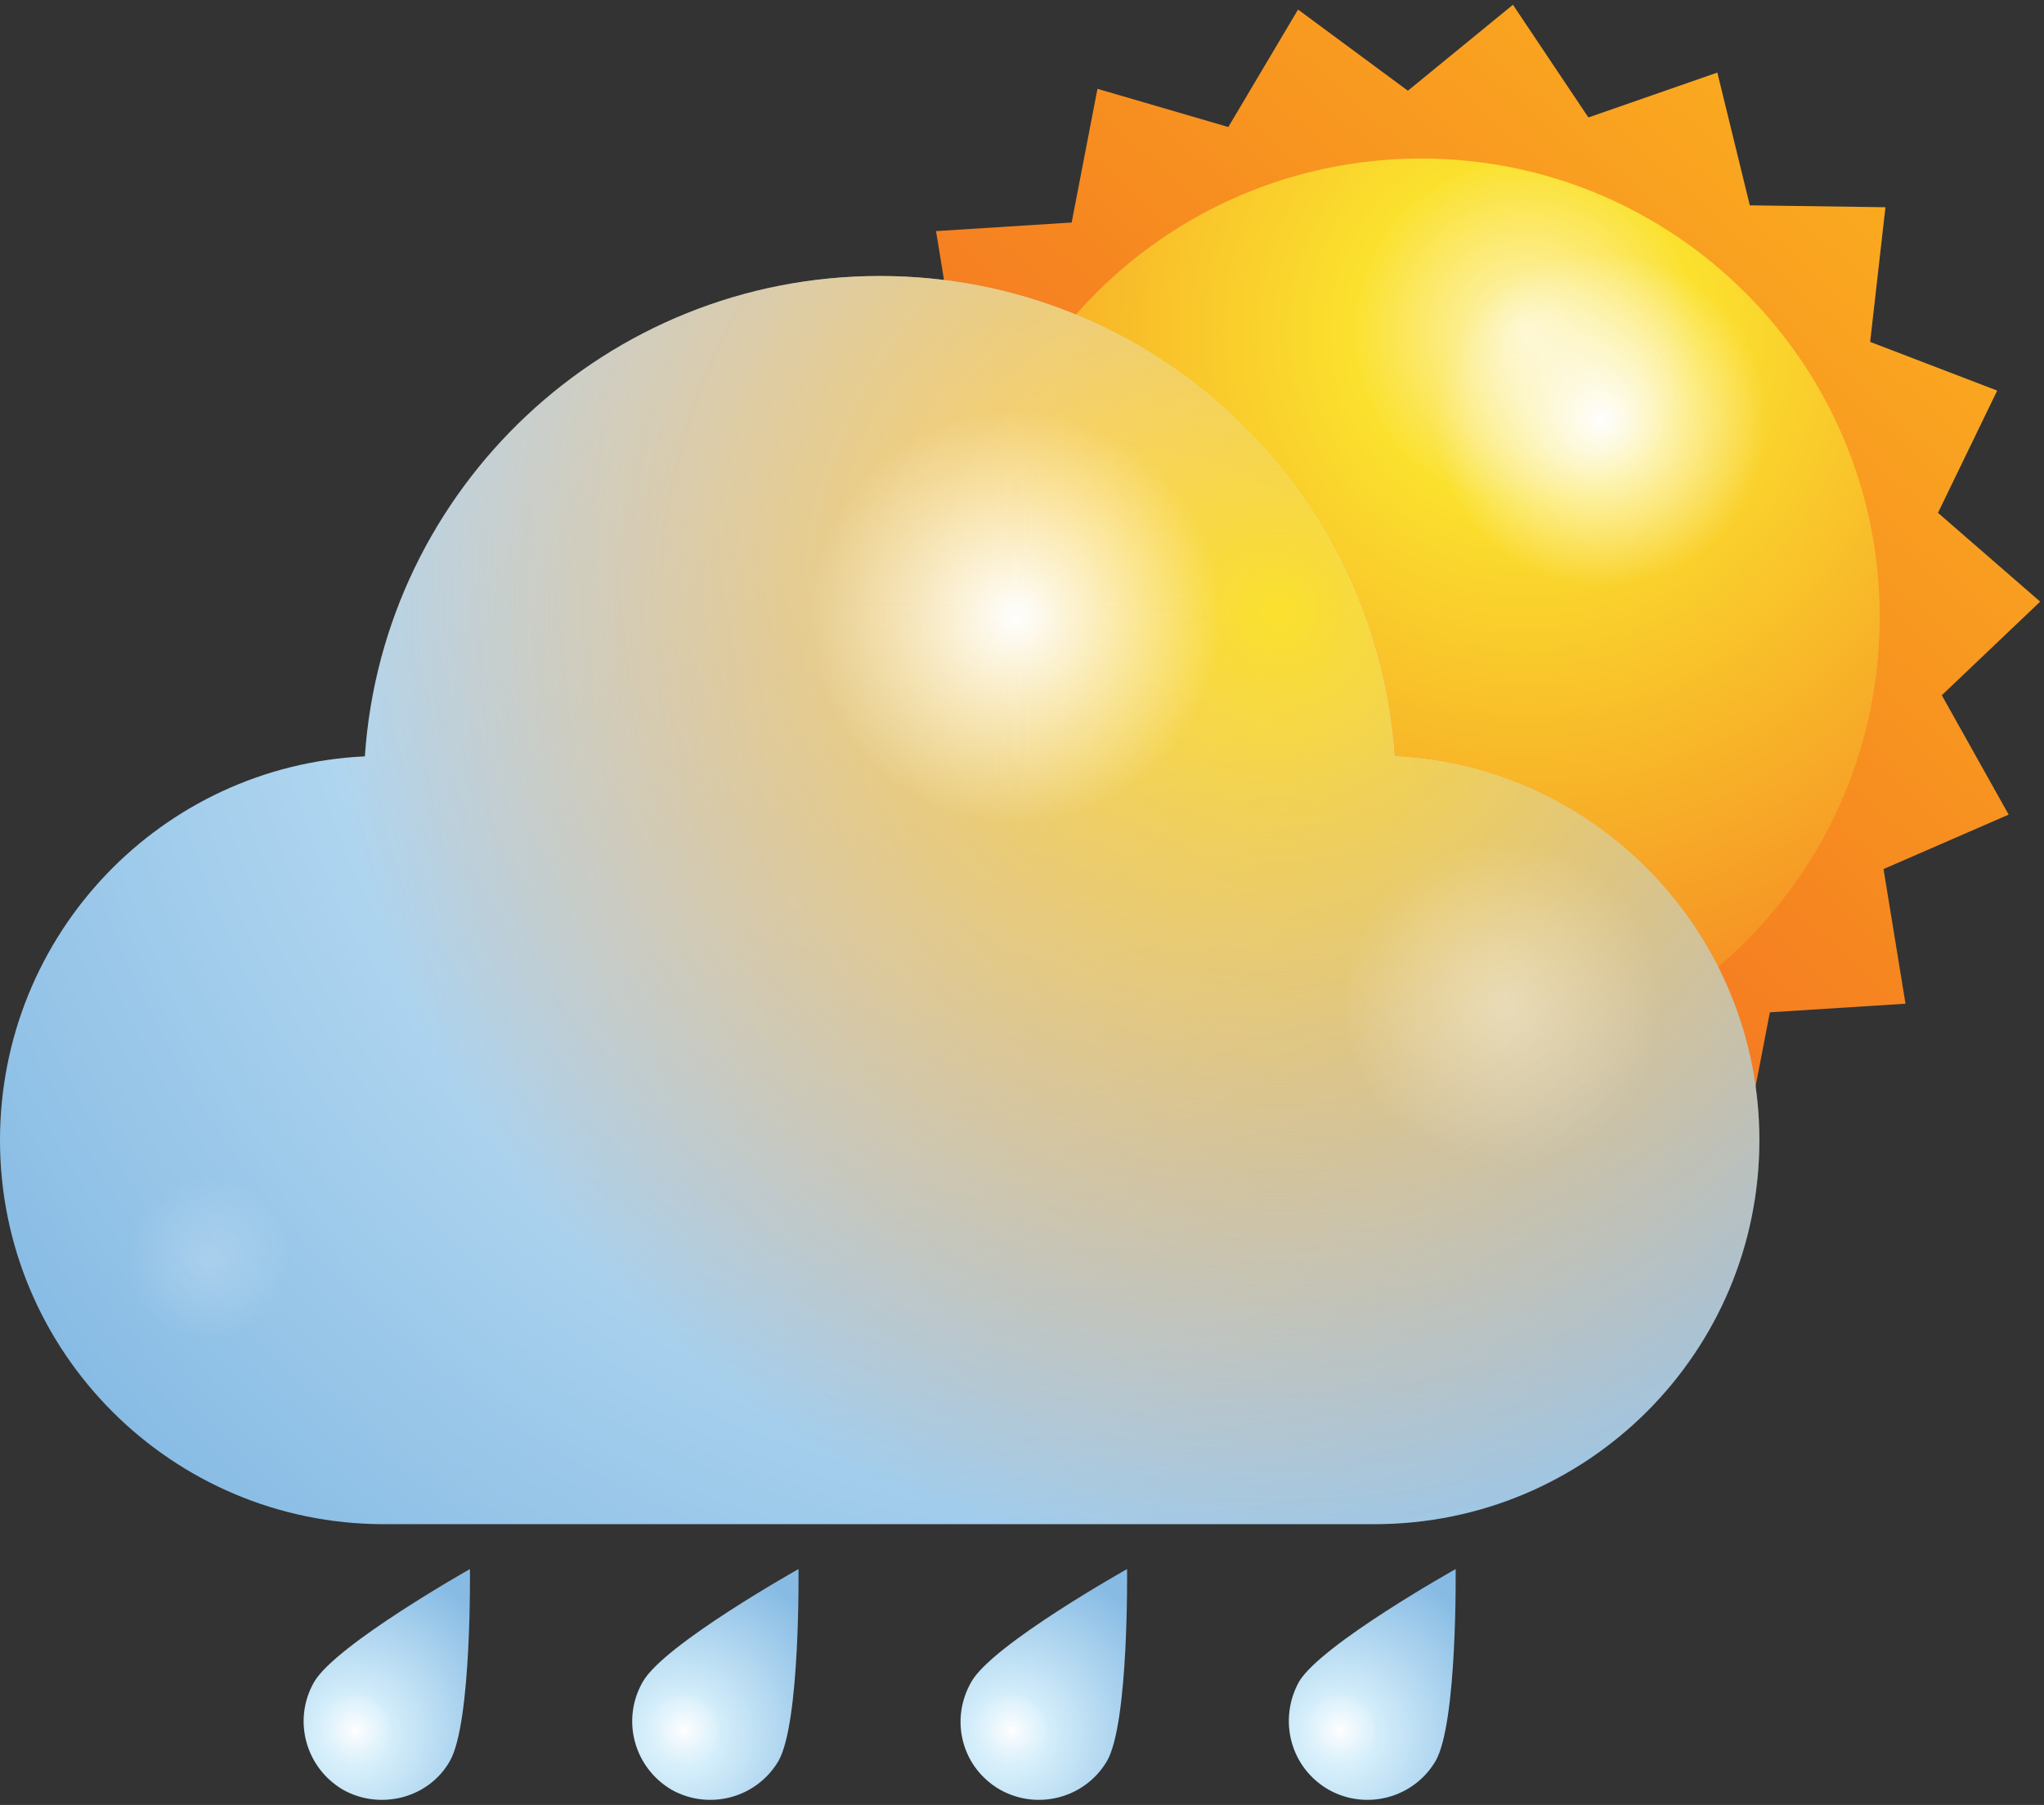 <svg width="214" height="189" viewBox="0 0 214 189" fill="none" xmlns="http://www.w3.org/2000/svg">
<rect x="0" y="0" width="214" height="189" fill="#333333" stroke="none"/>
<path d="M199.5 105.1L185.3 106L182.6 120L169 116L161.7 128.2L150.2 119.8L139.1 128.8L131.2 117L117.8 121.6L114.4 107.8L100.1 107.6L101.7 93.4L88.4 88.4L94.7 75.6L83.9 66.3L94.2 56.4L87.3 44L100.3 38.3L98 24.2L112.2 23.3L114.9 9.3L128.6 13.3L135.9 1L147.4 9.5L158.4 0.5L166.3 12.3L179.8 7.6L183.2 21.5L197.4 21.7L195.8 35.8L209.1 40.9L202.9 53.7L213.6 63L203.3 72.8L210.3 85.3L197.2 91L199.5 105.1Z" fill="url(#paint0_linear_1_344)"/>
<path d="M148.8 16.6C175.3 16.6 196.8 38.1 196.8 64.6C196.8 91.2 175.3 112.7 148.8 112.7C122.2 112.7 100.7 91.2 100.7 64.6C100.7 38.1 122.2 16.6 148.8 16.6Z" fill="url(#paint1_radial_1_344)"/>
<path style="mix-blend-mode:overlay" d="M156.1 59.7C143.9 49.8 139.1 34.7 145.4 25.9C151.8 17.2 166.8 18.2 179.1 28.1C191.3 38 196.1 53.2 189.7 61.9C183.4 70.6 168.3 69.6 156.1 59.7Z" fill="url(#paint2_radial_1_344)"/>
<path style="mix-blend-mode:overlay" opacity="0.4" d="M106.3 75.3C107.9 69.9 116.2 72.1 124.7 80.2C133.3 88.2 138.9 99 137.3 104.3C135.6 109.6 127.4 107.4 118.9 99.4C110.3 91.4 104.7 80.6 106.3 75.3Z" fill="url(#paint3_radial_1_344)"/>
<path d="M184.2 119.4C184.2 141.6 166.2 159.6 143.9 159.6H40.2C18 159.6 0 141.6 0 119.4C0 97.8 16.9 80.2 38.2 79.2C40.1 51.1 63.5 28.9 92.1 28.9C120.7 28.9 144 51.1 146 79.2C167.2 80.2 184.2 97.8 184.2 119.4Z" fill="url(#paint4_radial_1_344)"/>
<path d="M184.2 119.4C184.2 141.6 166.2 159.6 143.9 159.6H40.2C18 159.6 0 141.6 0 119.4C0 97.8 16.9 80.2 38.2 79.2C40.1 51.1 63.5 28.9 92.1 28.9C120.7 28.9 144 51.1 146 79.2C167.2 80.2 184.2 97.8 184.2 119.4Z" fill="url(#paint5_radial_1_344)"/>
<path style="mix-blend-mode:overlay" d="M92.1 84.2C76.9 71.9 71 53.2 78.9 42.4C86.7 31.6 105.4 32.8 120.5 45.1C135.7 57.4 141.6 76.1 133.7 86.9C125.9 97.7 107.2 96.5 92.1 84.2Z" fill="url(#paint6_radial_1_344)"/>
<path style="mix-blend-mode:overlay" opacity="0.4" d="M146.2 120.5C134.3 110.9 129.7 96.1 135.9 87.7C142 79.2 156.7 80.1 168.6 89.8C180.5 99.4 185.2 114.2 179 122.6C172.8 131.1 158.1 130.2 146.2 120.5V120.5Z" fill="url(#paint7_radial_1_344)"/>
<path style="mix-blend-mode:overlay" opacity="0.2" d="M37.7 156.8C33.9 162.3 23.7 155.7 14.9 142C6.1 128.3 2.1 112.7 5.9 107.1C9.8 101.6 20 108.2 28.7 121.9C37.5 135.6 41.6 151.2 37.7 156.8Z" fill="url(#paint8_radial_1_344)"/>
<path d="M47.1 184.4C44.9 188.3 39.8 189.6 35.9 187.4C32 185.1 30.6 180.1 32.9 176.1C35.2 172.2 49.2 164.3 49.2 164.3C49.2 164.3 49.4 180.4 47.1 184.4V184.4Z" fill="url(#paint9_radial_1_344)"/>
<path style="mix-blend-mode:overlay" d="M33.1 183C31.9 179.7 32.6 176.2 34.9 175.2C37.1 174.2 39.9 176.1 41.2 179.4C42.5 182.7 41.7 186.2 39.5 187.2C37.2 188.2 34.4 186.3 33.1 183V183Z" fill="url(#paint10_radial_1_344)"/>
<path d="M81.5 184.4C79.2 188.3 74.2 189.6 70.3 187.4C66.4 185.1 65 180.1 67.3 176.1C69.5 172.2 83.6 164.3 83.6 164.3C83.6 164.3 83.8 180.4 81.5 184.4V184.4Z" fill="url(#paint11_radial_1_344)"/>
<path style="mix-blend-mode:overlay" d="M67.5 183C66.2 179.7 67 176.2 69.2 175.2C71.5 174.2 74.3 176.1 75.6 179.4C76.9 182.7 76.1 186.2 73.9 187.2C71.6 188.2 68.8 186.3 67.5 183Z" fill="url(#paint12_radial_1_344)"/>
<path d="M115.9 184.4C113.6 188.3 108.6 189.6 104.7 187.4C100.7 185.1 99.4 180.1 101.7 176.1C103.9 172.2 118 164.3 118 164.3C118 164.3 118.2 180.4 115.9 184.4V184.4Z" fill="url(#paint13_radial_1_344)"/>
<path style="mix-blend-mode:overlay" d="M101.9 183C100.6 179.7 101.4 176.2 103.6 175.2C105.9 174.2 108.7 176.1 110 179.4C111.3 182.7 110.5 186.2 108.3 187.2C106 188.2 103.2 186.3 101.9 183Z" fill="url(#paint14_radial_1_344)"/>
<path d="M150.3 184.4C148 188.3 143 189.6 139.1 187.4C135.1 185.1 133.8 180.1 136 176.1C138.3 172.2 152.4 164.3 152.4 164.3C152.4 164.3 152.6 180.4 150.3 184.4V184.4Z" fill="url(#paint15_radial_1_344)"/>
<path style="mix-blend-mode:overlay" d="M136.3 183C135 179.7 135.8 176.2 138 175.2C140.3 174.2 143.1 176.1 144.4 179.4C145.6 182.7 144.9 186.2 142.6 187.2C140.4 188.2 137.6 186.3 136.3 183V183Z" fill="url(#paint16_radial_1_344)"/>
<defs>
<linearGradient id="paint0_linear_1_344" x1="259.2" y1="44.4" x2="145.2" y2="171.8" gradientUnits="userSpaceOnUse">
<stop stop-color="#FCB81F"/>
<stop offset="1" stop-color="#F05322"/>
</linearGradient>
<radialGradient id="paint1_radial_1_344" cx="0" cy="0" r="1" gradientUnits="userSpaceOnUse" gradientTransform="translate(159.8 34.5) scale(91.2 91.2)">
<stop stop-color="#FDF5C3"/>
<stop offset="0.2" stop-color="#FBE12E"/>
<stop offset="1" stop-color="#F37421"/>
</radialGradient>
<radialGradient id="paint2_radial_1_344" cx="0" cy="0" r="1" gradientUnits="userSpaceOnUse" gradientTransform="translate(167.6 43.9) scale(17.5 17.5)">
<stop stop-color="#FEFEFE"/>
<stop offset="1" stop-color="#FEFEFE" stop-opacity="0"/>
</radialGradient>
<radialGradient id="paint3_radial_1_344" cx="0" cy="0" r="1" gradientUnits="userSpaceOnUse" gradientTransform="translate(121.8 89.8) scale(19.6 19.6)">
<stop stop-color="#FEFEFE"/>
<stop offset="1" stop-color="#FEFEFE" stop-opacity="0"/>
</radialGradient>
<radialGradient id="paint4_radial_1_344" cx="0" cy="0" r="1" gradientUnits="userSpaceOnUse" gradientTransform="translate(115.3 56.4) scale(140.5 140.5)">
<stop stop-color="#FEFEFE"/>
<stop offset="0.2" stop-color="#D6EFFB"/>
<stop offset="1" stop-color="#87BBE4"/>
</radialGradient>
<radialGradient id="paint5_radial_1_344" cx="0" cy="0" r="1" gradientUnits="userSpaceOnUse" gradientTransform="translate(133.4 64.4) scale(123.4 123.4)">
<stop stop-color="#FBE12E"/>
<stop offset="0.8" stop-color="#F37421" stop-opacity="0"/>
</radialGradient>
<radialGradient id="paint6_radial_1_344" cx="0" cy="0" r="1" gradientUnits="userSpaceOnUse" gradientTransform="translate(106.3 64.6) scale(21.7 21.7)">
<stop stop-color="#FEFEFE"/>
<stop offset="1" stop-color="#FEFEFE" stop-opacity="0"/>
</radialGradient>
<radialGradient id="paint7_radial_1_344" cx="0" cy="0" r="1" gradientUnits="userSpaceOnUse" gradientTransform="translate(157.4 105.1) scale(17 17)">
<stop stop-color="#FEFEFE"/>
<stop offset="1" stop-color="#FEFEFE" stop-opacity="0"/>
</radialGradient>
<radialGradient id="paint8_radial_1_344" cx="0" cy="0" r="1" gradientUnits="userSpaceOnUse" gradientTransform="translate(21.8 131.9) scale(8.6)">
<stop stop-color="#FEFEFE"/>
<stop offset="1" stop-color="#FEFEFE" stop-opacity="0"/>
</radialGradient>
<radialGradient id="paint9_radial_1_344" cx="0" cy="0" r="1" gradientUnits="userSpaceOnUse" gradientTransform="translate(36.9 181.6) scale(18.3 18.3)">
<stop stop-color="#D0EDFA"/>
<stop offset="0.2" stop-color="#D6EFFB"/>
<stop offset="1" stop-color="#87BBE4"/>
</radialGradient>
<radialGradient id="paint10_radial_1_344" cx="0" cy="0" r="1" gradientUnits="userSpaceOnUse" gradientTransform="translate(37.2 181.2) scale(3.9 3.9)">
<stop stop-color="#FEFEFE"/>
<stop offset="1" stop-color="#FEFEFE" stop-opacity="0"/>
</radialGradient>
<radialGradient id="paint11_radial_1_344" cx="0" cy="0" r="1" gradientUnits="userSpaceOnUse" gradientTransform="translate(71.3 181.6) scale(18.3 18.3)">
<stop stop-color="#D0EDFA"/>
<stop offset="0.2" stop-color="#D6EFFB"/>
<stop offset="1" stop-color="#87BBE4"/>
</radialGradient>
<radialGradient id="paint12_radial_1_344" cx="0" cy="0" r="1" gradientUnits="userSpaceOnUse" gradientTransform="translate(71.6 181.2) scale(3.9 3.9)">
<stop stop-color="#FEFEFE"/>
<stop offset="1" stop-color="#FEFEFE" stop-opacity="0"/>
</radialGradient>
<radialGradient id="paint13_radial_1_344" cx="0" cy="0" r="1" gradientUnits="userSpaceOnUse" gradientTransform="translate(105.7 181.6) scale(18.3 18.3)">
<stop stop-color="#D0EDFA"/>
<stop offset="0.2" stop-color="#D6EFFB"/>
<stop offset="1" stop-color="#87BBE4"/>
</radialGradient>
<radialGradient id="paint14_radial_1_344" cx="0" cy="0" r="1" gradientUnits="userSpaceOnUse" gradientTransform="translate(105.9 181.2) scale(3.9 3.9)">
<stop stop-color="#FEFEFE"/>
<stop offset="1" stop-color="#FEFEFE" stop-opacity="0"/>
</radialGradient>
<radialGradient id="paint15_radial_1_344" cx="0" cy="0" r="1" gradientUnits="userSpaceOnUse" gradientTransform="translate(140.1 181.6) scale(18.3 18.3)">
<stop stop-color="#D0EDFA"/>
<stop offset="0.2" stop-color="#D6EFFB"/>
<stop offset="1" stop-color="#87BBE4"/>
</radialGradient>
<radialGradient id="paint16_radial_1_344" cx="0" cy="0" r="1" gradientUnits="userSpaceOnUse" gradientTransform="translate(140.3 181.2) scale(3.9 3.9)">
<stop stop-color="#FEFEFE"/>
<stop offset="1" stop-color="#FEFEFE" stop-opacity="0"/>
</radialGradient>
</defs>
</svg>
